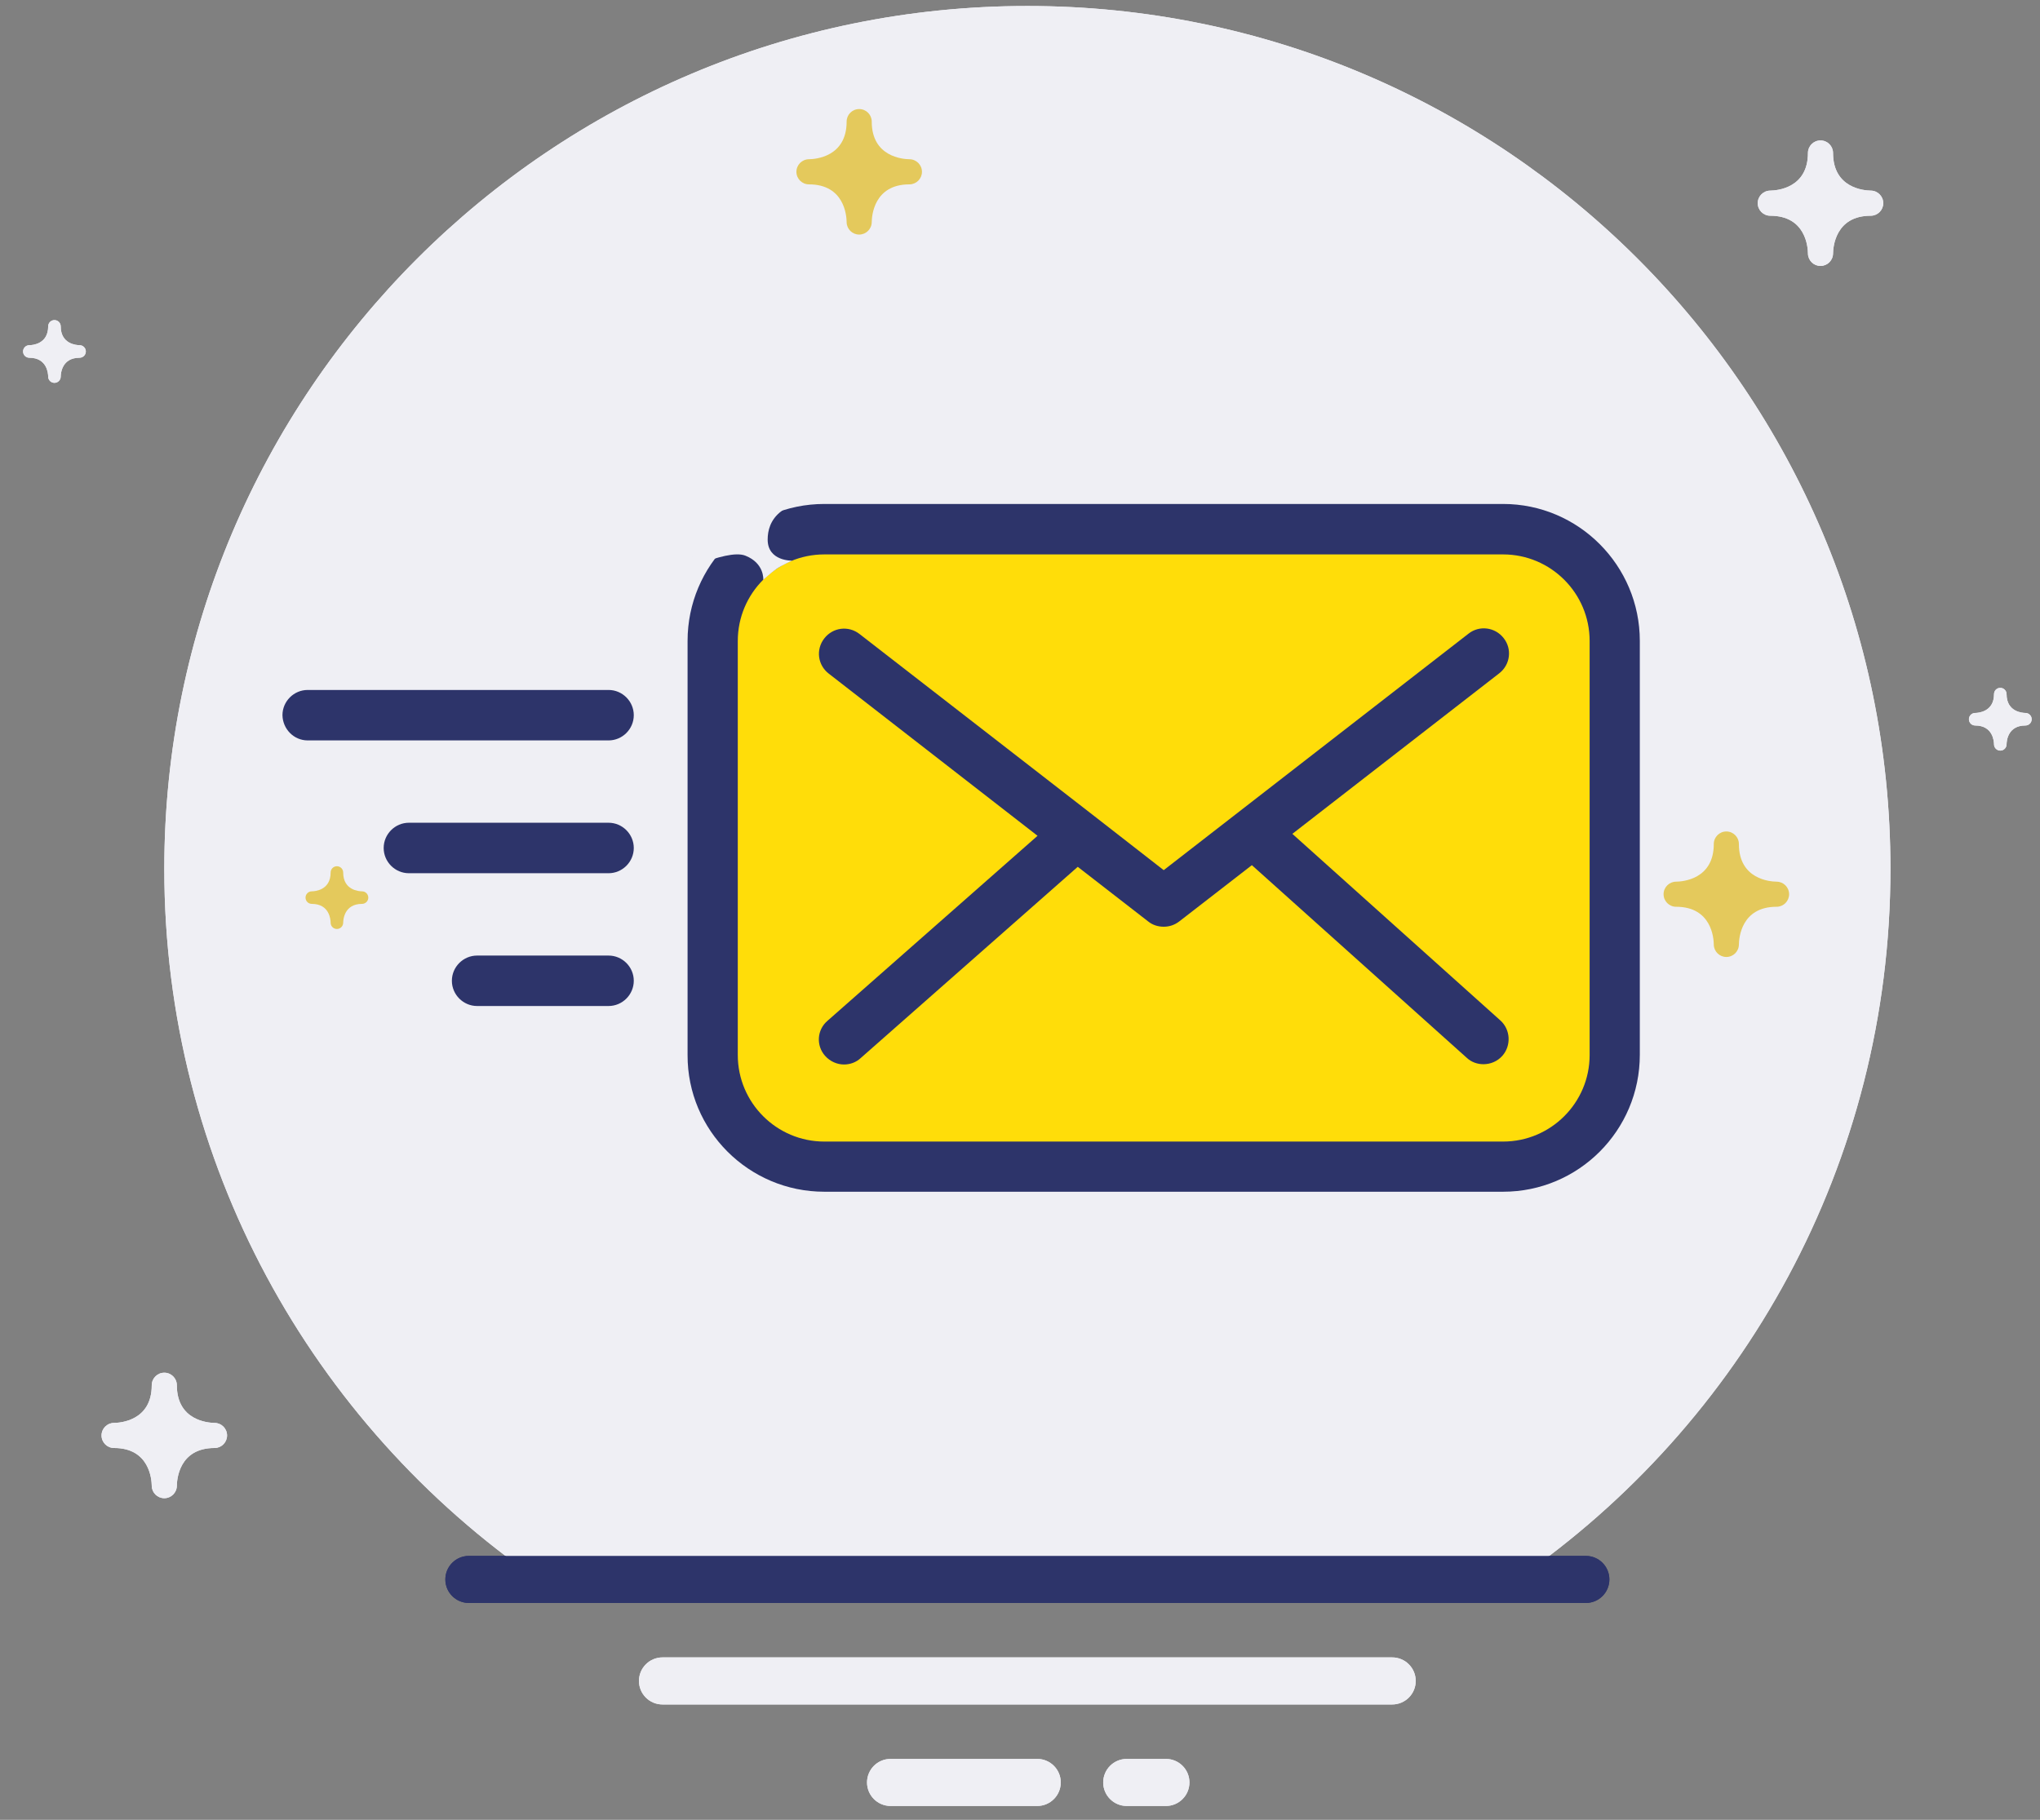 <?xml version="1.0" encoding="UTF-8"?>
<svg width="65px" height="58px" viewBox="0 0 65 58" version="1.1" xmlns="http://www.w3.org/2000/svg" xmlns:xlink="http://www.w3.org/1999/xlink">
    <rect x="0" y="0" width="65" height="58" fill="#808080" stroke="none"/>
    <!-- Generator: Sketch 42 (36781) - http://www.bohemiancoding.com/sketch -->
    <title>Mail</title>
    <desc>Created with Sketch.</desc>
    <defs></defs>
    <g id="Page-1" stroke="none" stroke-width="1" fill="none" fill-rule="evenodd">
        <g id="25-Design-Shape-Icons" transform="translate(-316, -590)">
            <g id="Mail" transform="translate(316, 590)">
                <g id="BG">
                    <path d="M60.235,27.691 C60.235,12.504 47.923,0.191 32.735,0.191 C17.547,0.191 5.235,12.504 5.235,27.691 C5.235,37.087 9.95,45.378 17.139,50.338 L48.33,50.338 C55.52,45.378 60.235,37.087 60.235,27.691" id="Fill-613" fill="#EFEFF4"></path>
                    <path d="M50.529,51.089 L14.94,51.089 C14.526,51.089 14.19,50.753 14.19,50.339 C14.19,49.924 14.526,49.589 14.94,49.589 L50.529,49.589 C50.943,49.589 51.279,49.924 51.279,50.339 C51.279,50.753 50.943,51.089 50.529,51.089" id="Fill-614" fill="#2D346A"></path>
                    <path d="M44.359,54.324 L21.109,54.324 C20.695,54.324 20.359,53.988 20.359,53.574 C20.359,53.16 20.695,52.824 21.109,52.824 L44.359,52.824 C44.773,52.824 45.109,53.16 45.109,53.574 C45.109,53.988 44.773,54.324 44.359,54.324" id="Fill-615" fill="#EFEFF4"></path>
                    <path d="M33.049,57.559 L28.376,57.559 C27.962,57.559 27.626,57.223 27.626,56.809 C27.626,56.395 27.962,56.059 28.376,56.059 L33.049,56.059 C33.463,56.059 33.799,56.395 33.799,56.809 C33.799,57.223 33.463,57.559 33.049,57.559" id="Fill-616" fill="#EFEFF4"></path>
                    <path d="M37.149,57.559 L35.901,57.559 C35.487,57.559 35.151,57.223 35.151,56.809 C35.151,56.395 35.487,56.059 35.901,56.059 L37.149,56.059 C37.563,56.059 37.899,56.395 37.899,56.809 C37.899,57.223 37.563,57.559 37.149,57.559" id="Fill-617" fill="#EFEFF4"></path>
                    <path d="M58.406,8.078 C58.409,7.876 58.478,6.876 59.606,6.876 L59.609,6.876 L59.614,6.876 L59.615,6.876 L59.617,6.876 L59.618,6.876 C59.833,6.869 60.006,6.693 60.006,6.476 C60.006,6.255 59.828,6.077 59.608,6.075 C59.407,6.073 58.406,6.004 58.406,4.876 C58.406,4.654 58.227,4.476 58.006,4.476 C57.785,4.476 57.606,4.654 57.606,4.876 C57.606,6.004 56.606,6.073 56.404,6.075 C56.184,6.077 56.006,6.255 56.006,6.476 C56.006,6.697 56.185,6.876 56.406,6.876 C57.536,6.876 57.604,7.877 57.606,8.075 L57.606,8.078 C57.607,8.08 57.608,8.084 57.606,8.083 L57.606,8.087 C57.613,8.303 57.789,8.476 58.006,8.476 C58.227,8.476 58.405,8.297 58.406,8.078" id="Fill-625" fill="#EFEFF4"></path>
                    <path d="M55.406,30.102 C55.409,29.901 55.478,28.9 56.606,28.9 L56.609,28.9 L56.614,28.9 L56.615,28.9 L56.617,28.9 L56.618,28.9 C56.833,28.894 57.006,28.717 57.006,28.5 C57.006,28.28 56.828,28.101 56.608,28.1 C56.407,28.098 55.406,28.029 55.406,26.9 C55.406,26.679 55.227,26.5 55.006,26.5 C54.785,26.5 54.606,26.679 54.606,26.9 C54.606,28.029 53.606,28.098 53.404,28.1 C53.184,28.101 53.006,28.28 53.006,28.5 C53.006,28.721 53.185,28.9 53.406,28.9 C54.536,28.9 54.604,29.902 54.606,30.1 L54.606,30.102 C54.607,30.105 54.608,30.108 54.606,30.108 L54.606,30.11 L54.606,30.112 C54.613,30.327 54.789,30.5 55.006,30.5 C55.227,30.5 55.405,30.322 55.406,30.102" id="Fill-626" fill="#E4C95C"></path>
                    <path d="M27.776,7.078 C27.778,6.876 27.848,5.876 28.976,5.876 L28.979,5.876 L28.984,5.876 L28.985,5.876 L28.986,5.876 L28.988,5.876 C29.203,5.869 29.376,5.693 29.376,5.476 C29.376,5.255 29.198,5.077 28.978,5.075 C28.777,5.073 27.776,5.004 27.776,3.876 C27.776,3.654 27.597,3.476 27.376,3.476 C27.155,3.476 26.976,3.654 26.976,3.876 C26.976,5.004 25.975,5.073 25.774,5.075 C25.554,5.077 25.376,5.255 25.376,5.476 C25.376,5.697 25.555,5.876 25.776,5.876 C26.905,5.876 26.974,6.877 26.976,7.075 L26.976,7.078 C26.976,7.08 26.977,7.084 26.976,7.083 L26.976,7.087 C26.982,7.303 27.159,7.476 27.376,7.476 C27.596,7.476 27.775,7.297 27.776,7.078" id="Fill-627" fill="#E4C95C"></path>
                    <path d="M63.935,23.724 C63.936,23.623 63.97,23.123 64.535,23.123 L64.54,23.123 C64.648,23.12 64.735,23.032 64.735,22.923 C64.735,22.813 64.646,22.724 64.536,22.723 C64.435,22.722 63.935,22.687 63.935,22.123 C63.935,22.012 63.845,21.923 63.735,21.923 C63.624,21.923 63.535,22.012 63.535,22.123 C63.535,22.687 63.034,22.722 62.934,22.723 C62.824,22.724 62.735,22.813 62.735,22.923 C62.735,23.034 62.824,23.123 62.935,23.123 C63.499,23.123 63.534,23.624 63.535,23.723 L63.535,23.724 L63.535,23.727 L63.535,23.729 C63.538,23.836 63.626,23.923 63.735,23.923 C63.845,23.923 63.934,23.834 63.935,23.724" id="Fill-628" fill="#EFEFF4"></path>
                    <path d="M10.935,29.409 C10.936,29.309 10.97,28.808 11.535,28.808 L11.54,28.808 C11.648,28.805 11.735,28.717 11.735,28.608 C11.735,28.498 11.646,28.409 11.536,28.408 C11.435,28.407 10.935,28.373 10.935,27.808 C10.935,27.698 10.845,27.608 10.735,27.608 C10.624,27.608 10.535,27.698 10.535,27.808 C10.535,28.373 10.034,28.407 9.934,28.408 C9.824,28.409 9.735,28.498 9.735,28.608 C9.735,28.719 9.824,28.808 9.935,28.808 C10.499,28.808 10.534,29.309 10.535,29.408 L10.535,29.41 L10.535,29.412 L10.535,29.413 L10.535,29.414 C10.538,29.522 10.626,29.608 10.735,29.608 C10.845,29.608 10.934,29.519 10.935,29.409" id="Fill-629" fill="#E4C95C"></path>
                    <path d="M1.935,12.003 C1.936,11.902 1.97,11.402 2.535,11.402 L2.54,11.402 C2.648,11.399 2.735,11.31 2.735,11.202 C2.735,11.092 2.646,11.002 2.536,11.002 C2.435,11.001 1.935,10.966 1.935,10.402 C1.935,10.291 1.845,10.202 1.735,10.202 C1.624,10.202 1.535,10.291 1.535,10.402 C1.535,10.966 1.034,11.001 0.934,11.002 C0.824,11.002 0.735,11.092 0.735,11.202 C0.735,11.312 0.824,11.402 0.935,11.402 C1.499,11.402 1.534,11.903 1.535,12.002 L1.535,12.003 L1.535,12.006 L1.535,12.008 C1.538,12.115 1.626,12.202 1.735,12.202 C1.845,12.202 1.934,12.113 1.935,12.003" id="Fill-630" fill="#EFEFF4"></path>
                    <path d="M5.635,47.352 C5.637,47.151 5.706,46.15 6.835,46.15 L6.837,46.15 L6.842,46.15 L6.846,46.15 C7.062,46.144 7.235,45.967 7.235,45.75 C7.235,45.53 7.057,45.351 6.837,45.35 C6.636,45.348 5.635,45.279 5.635,44.15 C5.635,43.929 5.456,43.75 5.235,43.75 C5.014,43.75 4.835,43.929 4.835,44.15 C4.835,45.279 3.834,45.348 3.633,45.35 C3.413,45.351 3.235,45.53 3.235,45.75 C3.235,45.971 3.414,46.15 3.635,46.15 C4.764,46.15 4.832,47.152 4.835,47.35 L4.835,47.352 C4.835,47.355 4.836,47.358 4.835,47.358 L4.835,47.36 L4.835,47.362 C4.841,47.577 5.018,47.75 5.235,47.75 C5.455,47.75 5.634,47.572 5.635,47.352" id="Fill-631" fill="#EFEFF4"></path>
                </g>
                <g id="BG">
                    <path d="M60.235,27.691 C60.235,12.504 47.923,0.191 32.735,0.191 C17.547,0.191 5.235,12.504 5.235,27.691 C5.235,37.087 9.95,45.378 17.139,50.338 L48.33,50.338 C55.52,45.378 60.235,37.087 60.235,27.691" id="Fill-613" fill="#EFEFF4"></path>
                    <path d="M50.529,51.089 L14.94,51.089 C14.526,51.089 14.19,50.753 14.19,50.339 C14.19,49.924 14.526,49.589 14.94,49.589 L50.529,49.589 C50.943,49.589 51.279,49.924 51.279,50.339 C51.279,50.753 50.943,51.089 50.529,51.089" id="Fill-614" fill="#2D346A"></path>
                    <path d="M44.359,54.324 L21.109,54.324 C20.695,54.324 20.359,53.988 20.359,53.574 C20.359,53.16 20.695,52.824 21.109,52.824 L44.359,52.824 C44.773,52.824 45.109,53.16 45.109,53.574 C45.109,53.988 44.773,54.324 44.359,54.324" id="Fill-615" fill="#EFEFF4"></path>
                    <path d="M33.049,57.559 L28.376,57.559 C27.962,57.559 27.626,57.223 27.626,56.809 C27.626,56.395 27.962,56.059 28.376,56.059 L33.049,56.059 C33.463,56.059 33.799,56.395 33.799,56.809 C33.799,57.223 33.463,57.559 33.049,57.559" id="Fill-616" fill="#EFEFF4"></path>
                    <path d="M37.149,57.559 L35.901,57.559 C35.487,57.559 35.151,57.223 35.151,56.809 C35.151,56.395 35.487,56.059 35.901,56.059 L37.149,56.059 C37.563,56.059 37.899,56.395 37.899,56.809 C37.899,57.223 37.563,57.559 37.149,57.559" id="Fill-617" fill="#EFEFF4"></path>
                    <path d="M58.406,8.078 C58.409,7.876 58.478,6.876 59.606,6.876 L59.609,6.876 L59.614,6.876 L59.615,6.876 L59.617,6.876 L59.618,6.876 C59.833,6.869 60.006,6.693 60.006,6.476 C60.006,6.255 59.828,6.077 59.608,6.075 C59.407,6.073 58.406,6.004 58.406,4.876 C58.406,4.654 58.227,4.476 58.006,4.476 C57.785,4.476 57.606,4.654 57.606,4.876 C57.606,6.004 56.606,6.073 56.404,6.075 C56.184,6.077 56.006,6.255 56.006,6.476 C56.006,6.697 56.185,6.876 56.406,6.876 C57.536,6.876 57.604,7.877 57.606,8.075 L57.606,8.078 C57.607,8.08 57.608,8.084 57.606,8.083 L57.606,8.087 C57.613,8.303 57.789,8.476 58.006,8.476 C58.227,8.476 58.405,8.297 58.406,8.078" id="Fill-625" fill="#EFEFF4"></path>
                    <path d="M55.406,30.102 C55.409,29.901 55.478,28.9 56.606,28.9 L56.609,28.9 L56.614,28.9 L56.615,28.9 L56.617,28.9 L56.618,28.9 C56.833,28.894 57.006,28.717 57.006,28.5 C57.006,28.28 56.828,28.101 56.608,28.1 C56.407,28.098 55.406,28.029 55.406,26.9 C55.406,26.679 55.227,26.5 55.006,26.5 C54.785,26.5 54.606,26.679 54.606,26.9 C54.606,28.029 53.606,28.098 53.404,28.1 C53.184,28.101 53.006,28.28 53.006,28.5 C53.006,28.721 53.185,28.9 53.406,28.9 C54.536,28.9 54.604,29.902 54.606,30.1 L54.606,30.102 C54.607,30.105 54.608,30.108 54.606,30.108 L54.606,30.11 L54.606,30.112 C54.613,30.327 54.789,30.5 55.006,30.5 C55.227,30.5 55.405,30.322 55.406,30.102" id="Fill-626" fill="#E4C95C"></path>
                    <path d="M27.776,7.078 C27.778,6.876 27.848,5.876 28.976,5.876 L28.979,5.876 L28.984,5.876 L28.985,5.876 L28.986,5.876 L28.988,5.876 C29.203,5.869 29.376,5.693 29.376,5.476 C29.376,5.255 29.198,5.077 28.978,5.075 C28.777,5.073 27.776,5.004 27.776,3.876 C27.776,3.654 27.597,3.476 27.376,3.476 C27.155,3.476 26.976,3.654 26.976,3.876 C26.976,5.004 25.975,5.073 25.774,5.075 C25.554,5.077 25.376,5.255 25.376,5.476 C25.376,5.697 25.555,5.876 25.776,5.876 C26.905,5.876 26.974,6.877 26.976,7.075 L26.976,7.078 C26.976,7.08 26.977,7.084 26.976,7.083 L26.976,7.087 C26.982,7.303 27.159,7.476 27.376,7.476 C27.596,7.476 27.775,7.297 27.776,7.078" id="Fill-627" fill="#E4C95C"></path>
                    <path d="M63.935,23.724 C63.936,23.623 63.97,23.123 64.535,23.123 L64.54,23.123 C64.648,23.12 64.735,23.032 64.735,22.923 C64.735,22.813 64.646,22.724 64.536,22.723 C64.435,22.722 63.935,22.687 63.935,22.123 C63.935,22.012 63.845,21.923 63.735,21.923 C63.624,21.923 63.535,22.012 63.535,22.123 C63.535,22.687 63.034,22.722 62.934,22.723 C62.824,22.724 62.735,22.813 62.735,22.923 C62.735,23.034 62.824,23.123 62.935,23.123 C63.499,23.123 63.534,23.624 63.535,23.723 L63.535,23.724 L63.535,23.727 L63.535,23.729 C63.538,23.836 63.626,23.923 63.735,23.923 C63.845,23.923 63.934,23.834 63.935,23.724" id="Fill-628" fill="#EFEFF4"></path>
                    <path d="M10.935,29.409 C10.936,29.309 10.97,28.808 11.535,28.808 L11.54,28.808 C11.648,28.805 11.735,28.717 11.735,28.608 C11.735,28.498 11.646,28.409 11.536,28.408 C11.435,28.407 10.935,28.373 10.935,27.808 C10.935,27.698 10.845,27.608 10.735,27.608 C10.624,27.608 10.535,27.698 10.535,27.808 C10.535,28.373 10.034,28.407 9.934,28.408 C9.824,28.409 9.735,28.498 9.735,28.608 C9.735,28.719 9.824,28.808 9.935,28.808 C10.499,28.808 10.534,29.309 10.535,29.408 L10.535,29.41 L10.535,29.412 L10.535,29.413 L10.535,29.414 C10.538,29.522 10.626,29.608 10.735,29.608 C10.845,29.608 10.934,29.519 10.935,29.409" id="Fill-629" fill="#E4C95C"></path>
                    <path d="M1.935,12.003 C1.936,11.902 1.97,11.402 2.535,11.402 L2.54,11.402 C2.648,11.399 2.735,11.31 2.735,11.202 C2.735,11.092 2.646,11.002 2.536,11.002 C2.435,11.001 1.935,10.966 1.935,10.402 C1.935,10.291 1.845,10.202 1.735,10.202 C1.624,10.202 1.535,10.291 1.535,10.402 C1.535,10.966 1.034,11.001 0.934,11.002 C0.824,11.002 0.735,11.092 0.735,11.202 C0.735,11.312 0.824,11.402 0.935,11.402 C1.499,11.402 1.534,11.903 1.535,12.002 L1.535,12.003 L1.535,12.006 L1.535,12.008 C1.538,12.115 1.626,12.202 1.735,12.202 C1.845,12.202 1.934,12.113 1.935,12.003" id="Fill-630" fill="#EFEFF4"></path>
                    <path d="M5.635,47.352 C5.637,47.151 5.706,46.15 6.835,46.15 L6.837,46.15 L6.842,46.15 L6.846,46.15 C7.062,46.144 7.235,45.967 7.235,45.75 C7.235,45.53 7.057,45.351 6.837,45.35 C6.636,45.348 5.635,45.279 5.635,44.15 C5.635,43.929 5.456,43.75 5.235,43.75 C5.014,43.75 4.835,43.929 4.835,44.15 C4.835,45.279 3.834,45.348 3.633,45.35 C3.413,45.351 3.235,45.53 3.235,45.75 C3.235,45.971 3.414,46.15 3.635,46.15 C4.764,46.15 4.832,47.152 4.835,47.35 L4.835,47.352 C4.835,47.355 4.836,47.358 4.835,47.358 L4.835,47.36 L4.835,47.362 C4.841,47.577 5.018,47.75 5.235,47.75 C5.455,47.75 5.634,47.572 5.635,47.352" id="Fill-631" fill="#EFEFF4"></path>
                </g>
                <g id="email" transform="translate(9, 16)" fill-rule="nonzero">
                    <g id="Layer_1">
                        <g id="Group">
                            <path d="M28.079,21.187 L17.264,21.187 C15.303,21.187 13.704,19.588 13.704,17.627 L13.704,4.427 C13.704,2.465 15.303,0.866 17.264,0.866 L38.893,0.866 C40.855,0.866 42.454,2.465 42.454,4.427 L42.454,17.627 C42.454,19.588 40.855,21.187 38.893,21.187 L26.639,21.187" id="XMLID_1220_" fill="#FFDD09"></path>
                            <path d="M17.264,21.982 L38.893,21.982 C41.296,21.982 43.249,20.03 43.249,17.618 L43.249,4.427 C43.249,2.023 41.296,0.062 38.893,0.062 L17.264,0.062 C14.861,0.062 12.908,2.014 12.908,4.427 L12.908,17.627 C12.9,20.03 14.861,21.982 17.264,21.982 Z M14.508,4.427 C14.508,2.907 15.745,1.67 17.264,1.67 L38.893,1.67 C40.413,1.67 41.65,2.907 41.65,4.427 L41.65,17.627 C41.65,19.146 40.413,20.383 38.893,20.383 L26.639,20.383 L17.264,20.383 C15.745,20.383 14.508,19.146 14.508,17.627 L14.508,4.427 L14.508,4.427 Z" id="Shape" fill="#2D346A"></path>
                            <path d="M17.291,17.653 C17.45,17.83 17.671,17.927 17.892,17.927 C18.077,17.927 18.271,17.865 18.422,17.724 L25.34,11.627 L27.584,13.368 C27.725,13.483 27.902,13.536 28.079,13.536 C28.255,13.536 28.423,13.483 28.573,13.368 L30.888,11.574 L37.736,17.715 C37.886,17.856 38.08,17.918 38.266,17.918 C38.487,17.918 38.708,17.83 38.867,17.653 C39.158,17.326 39.132,16.814 38.805,16.522 L32.178,10.576 L38.769,5.46 C39.123,5.186 39.185,4.683 38.911,4.338 C38.637,3.985 38.133,3.923 37.789,4.197 L28.079,11.733 L25.799,9.957 L25.799,9.957 L18.386,4.206 C18.033,3.932 17.538,3.994 17.264,4.347 C16.99,4.7 17.052,5.195 17.406,5.469 L24.059,10.638 L17.37,16.531 C17.026,16.822 16.999,17.326 17.291,17.653 Z" id="Shape" fill="#2D346A"></path>
                            <path d="M10.39,11.831 C10.832,11.831 11.194,11.468 11.194,11.027 C11.194,10.585 10.832,10.222 10.39,10.222 L4.029,10.222 C3.587,10.222 3.225,10.585 3.225,11.027 C3.225,11.468 3.587,11.831 4.029,11.831 L10.39,11.831 Z" id="Shape" fill="#2D346A"></path>
                            <path d="M0.804,7.598 L10.39,7.598 C10.832,7.598 11.194,7.236 11.194,6.794 C11.194,6.353 10.832,5.99 10.39,5.99 L0.804,5.99 C0.362,5.99 0,6.353 0,6.794 C0.009,7.236 0.362,7.598 0.804,7.598 Z" id="Shape" fill="#2D346A"></path>
                            <path d="M11.194,15.259 C11.194,14.817 10.832,14.455 10.39,14.455 L6.202,14.455 C5.761,14.455 5.398,14.817 5.398,15.259 C5.398,15.7 5.761,16.063 6.202,16.063 L10.39,16.063 C10.832,16.063 11.194,15.7 11.194,15.259 Z" id="Shape" fill="#2D346A"></path>
                        </g>
                    </g>
                </g>
                <path d="M21.316,18.409 C21.316,18.409 23.13,17.466 23.748,17.709 C24.365,17.952 24.32,18.48 24.32,18.48 C24.32,18.48 24.587,18.235 24.751,18.125 C24.915,18.016 25.238,17.869 25.238,17.869 C25.238,17.869 24.46,17.89 24.46,17.197 C24.46,16.923 24.537,16.564 24.897,16.291 C25.257,16.018 26.398,15.2 26.398,15.2 C26.398,15.2 24.469,15.927 23.66,16.438 C22.851,16.949 21.316,18.409 21.316,18.409 Z" id="Path-2" fill="#EFEFF4"></path>
            </g>
        </g>
    </g>
</svg>